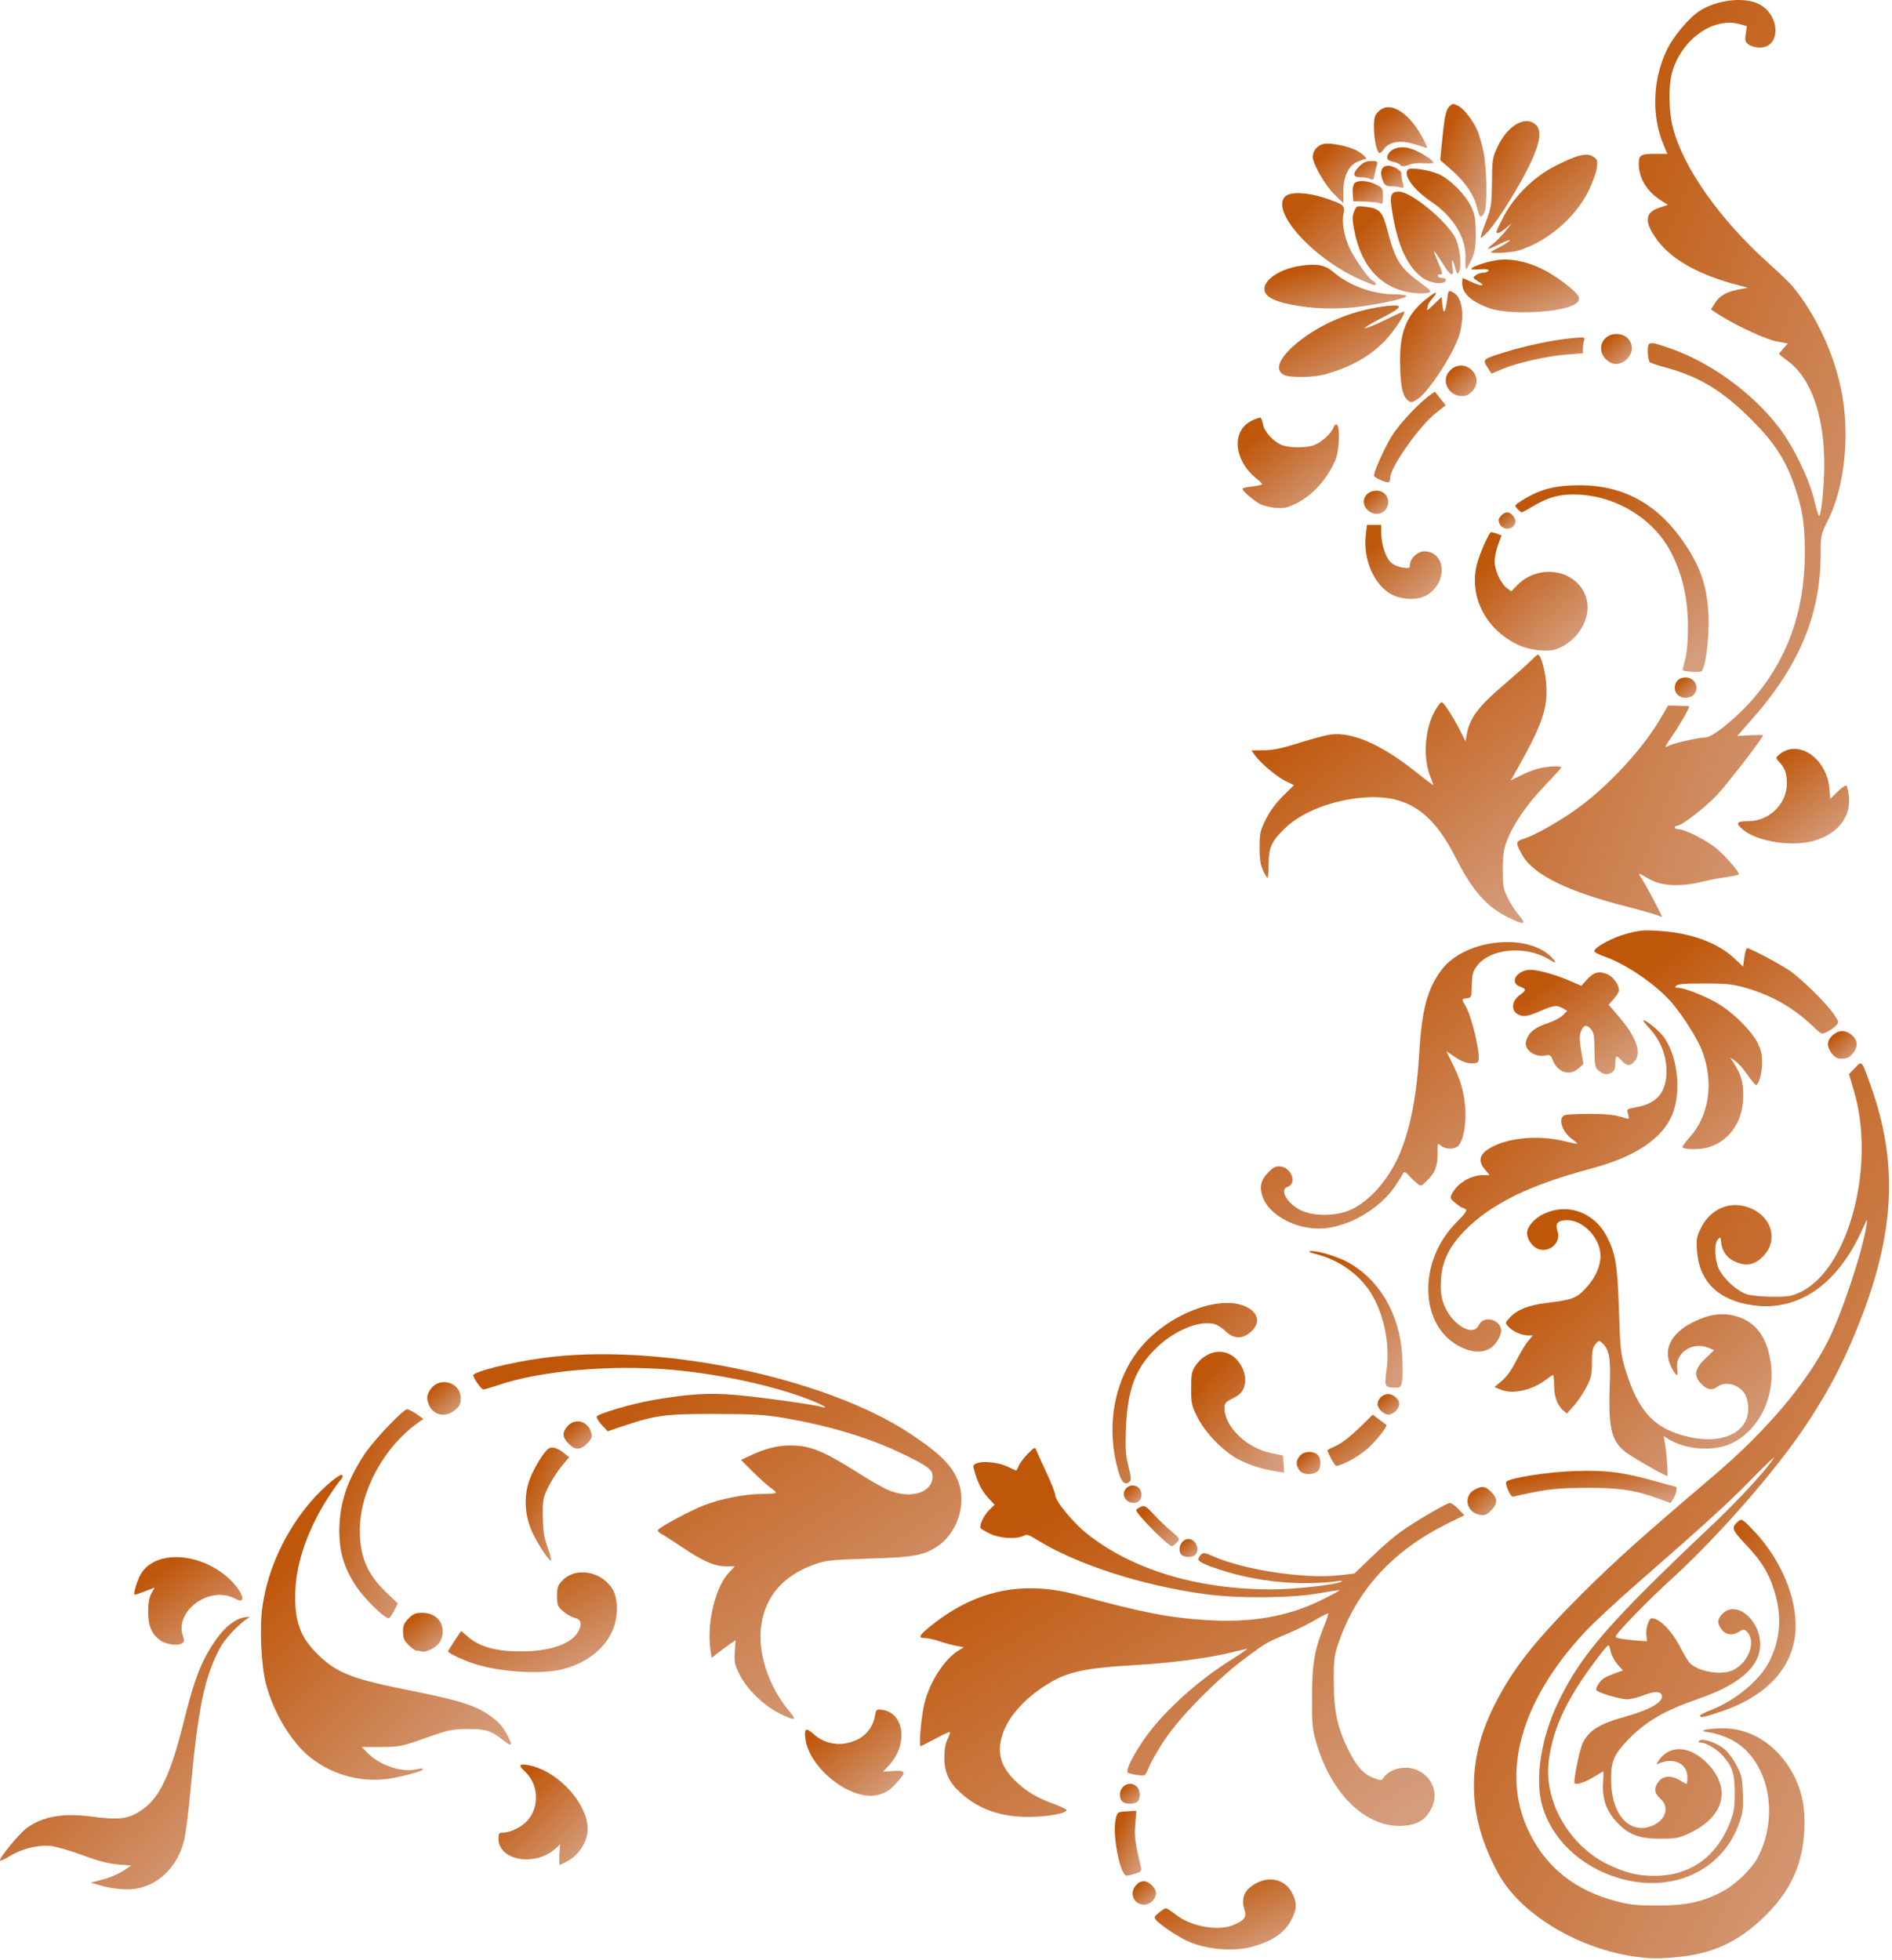 <svg width="251" height="260" viewBox="0 0 251 260" fill="none" xmlns="http://www.w3.org/2000/svg">
<path d="M223.02 259.596C227.202 259.142 230.404 257.66 233.559 254.769C237.645 250.993 239.39 247.098 239.39 241.769C239.39 239.26 238.936 237.372 237.908 235.412C235.829 231.517 232.292 229.247 228.469 229.295C227.585 229.319 226.581 229.39 226.246 229.486C225.744 229.629 225.84 229.701 226.844 229.844C227.489 229.94 228.708 230.322 229.52 230.728C234.443 233.094 236.211 240.478 233.248 246.333C232.436 247.91 230.285 250.013 228.517 250.945C225.888 252.331 223.689 252.809 219.914 252.809C217.165 252.809 216.186 252.714 214.417 252.236C208.945 250.802 205.121 247.767 202.827 243.011C199.076 235.293 201.752 225.686 210.164 216.629C211.311 215.387 214.417 212.495 217.046 210.201C226.127 202.267 229.257 199.447 232.388 196.221C234.132 194.453 235.447 193.186 235.327 193.402C234.682 194.62 230.739 198.922 227.274 202.196C213.294 215.411 209.734 219.521 206.651 225.973C204.5 230.49 203.664 235.675 204.5 239.188C205.695 243.991 209.925 247.958 215.397 249.344C222.279 251.113 228.708 247.934 230.787 241.697C231.241 240.407 231.289 239.762 231.217 237.85C231.121 235.771 231.026 235.388 230.261 234.026C229.759 233.07 229.066 232.234 228.469 231.828C227.393 231.063 225.768 230.609 225.434 230.944C225.267 231.111 225.338 231.183 225.601 231.183C226.318 231.183 227.8 232.067 228.588 232.975C229.831 234.385 230.141 235.341 230.141 237.874C230.141 239.762 230.046 240.407 229.52 241.769C227.728 246.357 224.215 248.866 219.507 248.866C217.237 248.866 215.684 248.484 213.366 247.385C208.132 244.875 204.715 238.853 205.48 233.453C206.053 229.247 207.846 225.423 211.621 220.381C212.482 219.21 213.27 218.278 213.366 218.278C213.461 218.278 213.605 218.661 213.677 219.115C213.772 219.593 214.178 220.333 214.561 220.787L215.302 221.624L214.609 221.863C212.936 222.484 212.577 222.675 212.123 223.32C211.86 223.703 211.693 224.109 211.789 224.252C212.004 224.587 214.919 225.447 215.875 225.447C216.305 225.447 217.213 225.232 217.882 224.969C219.34 224.396 220.224 224.348 220.439 224.85C220.774 225.734 219.053 226.785 215.732 227.717C212.195 228.697 210.833 229.534 209.996 231.206C209.542 232.067 208.682 236.392 208.897 236.607C209.136 236.846 210.45 236.392 211.526 235.699C212.147 235.317 212.673 235.006 212.697 235.006C212.745 235.006 212.721 235.699 212.673 236.535C212.529 238.614 213.103 240.263 214.465 241.721C216.042 243.418 217.5 243.967 220.272 243.943C222.279 243.943 222.71 243.872 224.096 243.227C228.755 241.052 229.735 237.3 226.533 233.978C224.239 231.589 221.491 231.421 220.057 233.572C219.699 234.122 219.699 234.146 220.153 233.931C222.064 233.118 223.857 234.002 223.857 235.747C223.857 236.249 223.809 236.679 223.737 236.679C223.689 236.679 223.283 236.464 222.853 236.201C221.73 235.508 220.654 235.58 220.057 236.344C219.364 237.228 219.436 237.898 220.272 238.638C221.658 239.857 220.846 241.793 218.719 242.39C215.875 243.179 213.724 240.431 213.724 236.081C213.724 233.692 214.107 232.808 215.899 230.896C218.289 228.41 220.726 226.977 225.267 225.399C230.763 223.512 233.463 221.146 233.511 218.207C233.535 214.909 230.333 212.256 228.517 214.096C227.8 214.813 227.776 215.387 228.421 216.223C228.994 216.94 229.926 217.036 230.739 216.462C231.193 216.151 231.36 216.151 231.647 216.39C233.057 217.561 232.101 220.453 229.974 221.552C228.517 222.293 225.529 221.863 224.263 220.716C224 220.501 223.45 219.593 222.996 218.708C221.849 216.414 220.176 214.694 219.125 214.694C218.743 214.694 218.313 216.08 218.408 216.94L218.504 217.752L217.165 217.657C215.086 217.466 214.25 217.322 214.346 217.083C214.537 216.534 218.79 212.161 222.04 209.221C228.11 203.653 235.59 195.074 239.557 189.124C242.879 184.13 244.981 179.972 247.18 174.165C251.41 162.885 251.696 153.948 248.208 144.126C246.941 140.566 247.037 140.685 246.081 141.689L245.292 142.501L245.913 144.604C248.901 154.474 245.316 168.238 238.959 171.369C237.741 171.966 237.334 172.038 235.208 172.038C233.893 172.038 232.34 171.894 231.79 171.727C230.548 171.345 228.779 169.815 228.086 168.453C227.465 167.282 227.369 164.964 227.919 164.415C228.23 164.08 228.278 164.128 228.325 164.749C228.421 165.968 229.066 166.9 230.213 167.402C231.671 168.047 232.794 167.832 233.941 166.637C236.187 164.295 234.777 160.758 231.265 159.994C229.042 159.492 226.82 160.615 225.697 162.837C225.099 164.008 225.028 164.343 225.123 165.825C225.362 169.959 227.919 172.516 232.459 173.161C238.553 174.069 243.787 170.437 247.084 163.076C247.73 161.643 247.753 161.595 247.634 162.479C247.132 165.872 244.408 174.117 242.592 177.749C239.724 183.484 234.3 189.889 227.25 195.863C217.596 204.083 214.322 207.023 209.853 211.468C203.496 217.824 200.677 221.409 198.215 226.308C194.44 233.835 194.655 241.195 198.86 248.723C201.728 253.837 208.969 258.305 216.329 259.5C218.671 259.883 220.105 259.907 223.02 259.596Z" fill="url(#paint0_linear_5_3)"/>
<path d="M165.907 258.329C168.535 257.66 170.232 256.585 171.164 254.984C172.024 253.478 172.096 252.642 171.546 251.399C170.519 249.033 167.747 248.651 165.62 250.586C164.927 251.232 164.736 252.235 165.07 253.287C165.405 254.314 165.166 254.721 163.756 255.342C161.749 256.274 157.997 255.629 155.966 254.004C155.392 253.55 154.795 253.167 154.675 253.167C154.532 253.191 154.125 253.43 153.743 253.765C153.122 254.267 153.074 254.386 153.361 254.721C153.934 255.414 156.539 257.134 157.782 257.636C160.171 258.64 163.517 258.927 165.907 258.329Z" fill="url(#paint1_linear_5_3)"/>
<path d="M152.883 252.211C153.146 251.948 153.361 251.494 153.361 251.184C153.361 250.491 152.429 249.583 151.736 249.583C150.995 249.583 150.254 250.419 150.254 251.208C150.254 252.57 151.903 253.191 152.883 252.211Z" fill="url(#paint2_linear_5_3)"/>
<path d="M18.272 250.538C21.259 249.917 23.577 247.527 24.413 244.206C24.628 243.417 25.011 240.406 25.273 237.515C26.277 226.618 27.114 222.579 29.145 218.708C29.79 217.465 31.558 215.577 32.801 214.741C33.231 214.478 33.183 214.454 32.443 214.574C31.224 214.765 29.91 215.792 28.739 217.417C26.731 220.261 25.799 222.627 24.222 229.031C22.597 235.46 21.116 238.566 18.893 240.072C17.053 241.362 15.882 241.505 11.915 240.98C8.331 240.526 5.654 241.004 3.575 242.509C2.571 243.226 -0.224 246.619 0.015 246.858C0.062 246.93 0.636 246.643 1.281 246.261C2.906 245.257 5.152 244.708 6.825 244.923C7.566 245.018 9.43 245.568 10.983 246.141C12.967 246.882 14.329 247.241 15.619 247.36L17.412 247.504L16.288 248.244C15.667 248.651 14.448 249.152 13.588 249.368L12.011 249.774L13.277 250.132C14.926 250.634 17.029 250.801 18.272 250.538Z" fill="url(#paint3_linear_5_3)"/>
<path d="M150.684 248.555C151.33 248.364 151.473 248.197 151.377 247.814C150.565 244.373 150.469 243.608 150.613 241.983L150.756 240.239L149.513 240.311C148.295 240.382 148.247 240.406 148.032 241.219C147.506 243.226 148.582 248.89 149.49 248.842C149.705 248.818 150.254 248.698 150.684 248.555Z" fill="url(#paint4_linear_5_3)"/>
<path d="M75.098 247.026C77.058 246.022 78.205 243.919 77.918 242.007C77.392 238.542 73.569 234.767 70.008 234.169C68.837 233.978 68.742 234.193 69.626 235.029C71.442 236.678 71.609 239.594 70.032 241.482C69.291 242.342 67.786 243.107 66.782 243.13C66.209 243.13 66.137 243.226 66.137 243.943C66.137 246.882 71.084 247.695 73.736 245.209L74.31 244.684L74.214 246.07C74.19 246.811 74.19 247.432 74.262 247.432C74.334 247.408 74.692 247.241 75.098 247.026Z" fill="url(#paint5_linear_5_3)"/>
<path d="M186.864 242.151C188.346 241.912 189.278 241.219 189.923 239.88C191.476 236.702 188.179 233.452 184.809 234.862C184.379 235.053 183.829 235.436 183.638 235.722C183.256 236.272 183.256 236.272 182.18 235.866C180.866 235.364 179.91 234.289 178.811 232.018C177.425 229.198 176.947 227.024 176.947 223.176C176.923 220.142 176.995 219.664 177.592 217.919C179.958 211.013 184.713 205.803 191.859 202.219L194.272 201.024L193.484 200.212C193.053 199.758 192.552 199.399 192.36 199.399C191.93 199.399 187.916 201.741 185.861 203.199C185 203.796 183.256 205.302 181.989 206.544L179.671 208.767L177.568 209.006C173.004 209.484 165.022 208.289 160.936 206.473C159.598 205.875 159.478 205.899 159 206.735C158.809 207.094 159.598 207.524 161.725 208.217C166.695 209.866 172.478 210.439 177.497 209.77C178.166 209.699 178.237 209.723 177.831 209.89C176.923 210.296 171.522 210.87 168.703 210.87C158.857 210.87 150.23 208.265 144.208 203.485C142.344 202.004 139.979 199.112 139.979 198.324C139.979 198.061 139.453 196.723 138.808 195.337C138.162 193.951 137.565 192.612 137.469 192.373C137.35 191.967 137.23 191.991 136.394 192.827C135.892 193.329 135.343 194.046 135.175 194.405C135.032 194.787 134.865 195.098 134.793 195.098C134.745 195.098 134.291 194.883 133.765 194.62C132.618 194.046 130.515 193.783 129.655 194.118C129.034 194.357 129.034 194.357 129.344 195.408C129.798 196.938 130.372 197.965 131.208 198.849L131.949 199.638L131.184 200.379C130.515 201.048 129.894 202.386 130.085 202.745C130.109 202.816 130.659 203.151 131.304 203.462C132.547 204.107 134.888 204.25 135.797 203.748C136.203 203.533 136.513 203.629 137.469 204.226C142.727 207.524 151.425 210.344 159.861 211.491C164.162 212.088 171.26 212.041 174.868 211.395C176.373 211.132 177.64 210.941 177.688 210.989C177.736 211.037 176.66 211.61 175.298 212.279C170.901 214.478 165.883 215.338 159.932 214.932C154.914 214.597 151.592 213.952 142.894 211.586C135.534 209.603 129.153 211.013 123.179 215.96C121.889 217.035 121.793 217.322 122.725 217.322C123.107 217.322 123.992 217.513 124.708 217.776C125.425 218.015 126.429 218.278 126.931 218.373L127.863 218.54L127.17 218.971C125.306 220.118 123.394 223.033 122.653 225.925C122.247 227.454 121.865 231.66 122.128 231.66C122.199 231.66 123.083 231.206 124.087 230.68C125.091 230.13 125.951 229.748 126.023 229.796C126.071 229.868 125.927 230.274 125.712 230.728C125.425 231.277 125.282 232.09 125.282 233.213C125.282 235.149 125.903 236.487 127.504 237.921C129.894 240.072 132.881 241.099 136.633 241.051C139.094 241.027 141.58 240.549 141.484 240.143C141.46 240.024 140.815 239.713 140.05 239.426C137.756 238.59 136.37 237.825 135.032 236.583C132.833 234.599 132.212 232.735 132.929 230.322C133.598 227.98 135.749 225.471 138.736 223.583C141.484 221.814 143.754 221.312 150.613 220.906C155.296 220.643 160.554 219.95 163.445 219.21C164.449 218.971 165.357 218.756 165.453 218.756C165.548 218.756 164.688 219.353 163.541 220.07C158.57 223.176 153.934 227.478 151.473 231.206C150.087 233.309 149.346 234.886 149.633 235.173C149.848 235.388 151.64 235.651 151.855 235.507C151.975 235.436 152.262 234.886 152.5 234.289C152.739 233.691 153.624 232.138 154.508 230.823C156.491 227.812 161.486 222.746 165.19 219.998C168.105 217.847 167.962 217.943 170.829 216.724C171.976 216.246 173.625 215.434 174.51 214.908C175.394 214.382 176.182 214 176.206 214.048C176.254 214.096 176.039 214.789 175.728 215.553C174.39 218.827 174.055 220.739 174.055 225.088C174.032 228.625 174.103 229.39 174.581 231.062C176.708 238.447 181.726 242.987 186.864 242.151Z" fill="url(#paint6_linear_5_3)"/>
<path d="M150.923 239.021C151.33 238.615 151.282 237.491 150.828 237.061C149.991 236.201 148.581 236.846 148.581 238.089C148.581 238.925 148.988 239.308 149.896 239.308C150.302 239.308 150.756 239.188 150.923 239.021Z" fill="url(#paint7_linear_5_3)"/>
<path d="M116.44 238.136C117.539 237.873 118.065 237.515 119.021 236.439C120.264 235.077 120.192 234.862 118.543 234.958L117.157 235.053L117.898 234.241C120.551 231.445 119.977 227.143 116.918 226.833C116.273 226.761 116.201 226.833 116.082 227.621C115.867 228.912 115.102 230.035 114.003 230.656C111.972 231.779 109.606 231.564 107.957 230.083C106.905 229.127 106.643 229.294 106.858 230.776C107.455 234.743 112.999 238.996 116.44 238.136Z" fill="url(#paint8_linear_5_3)"/>
<path d="M52.396 235.842C54.595 235.388 56.1 234.934 56.1 234.719C56.1 234.599 55.814 234.599 55.431 234.695C53.448 235.244 50.413 234.265 48.764 232.568L47.999 231.779H50.556C52.994 231.756 53.281 231.708 56.459 230.585C59.541 229.485 59.972 229.414 62.075 229.39C64.512 229.39 65.109 229.581 66.902 230.991C67.882 231.756 68.025 231.588 67.404 230.393C66.711 229.031 66.065 228.314 64.751 227.454C62.911 226.211 60.784 225.566 54.714 224.347C46.781 222.77 44.821 222.029 42.312 219.64C39.827 217.298 39.014 215.052 39.181 210.989C39.373 207.07 40.854 202.864 43.602 198.563C44.2 197.655 44.893 196.651 45.156 196.388C45.466 196.03 45.538 195.815 45.371 195.695C45.036 195.504 42.838 197.368 41.308 199.136C37.867 203.127 35.549 208.098 34.832 213.044C34.402 215.888 34.641 220.93 35.286 223.416C36.29 227.239 38.632 231.11 41.117 233.118C44.271 235.651 48.477 236.678 52.396 235.842Z" fill="url(#paint9_linear_5_3)"/>
<path d="M104.802 227.143C101.935 223.774 100.429 219.162 101.003 215.529C101.6 211.634 104.014 208.958 108.196 207.5C109.558 207.022 110.418 206.927 115.245 206.783C121.1 206.616 122.414 206.377 124.207 205.254C126.907 203.557 128.221 199.781 127.194 196.747C126.453 194.572 124.78 192.875 120.741 190.199C109.295 182.647 86.999 178.059 71.872 180.186C67.666 180.76 62.791 182.002 62.791 182.456C62.791 182.839 63.843 184.344 64.13 184.344C64.273 184.344 65.157 184.081 66.089 183.771C71.657 181.859 80.905 181.046 88.959 181.715C95.148 182.241 102.341 183.771 107.025 185.563C108.889 186.256 110.203 186.973 109.032 186.662C107.909 186.327 100.405 185.3 97.49 185.061C94.001 184.75 91.085 184.965 86.449 185.778C83.677 186.28 79.4 187.546 79.161 187.929C79.089 188.048 79.376 188.55 79.806 189.028L80.618 189.888L82.745 189.171C87.023 187.737 88.385 187.57 94.933 187.594C99.975 187.594 101.385 187.69 104.014 188.12C109.916 189.147 115.078 190.677 119.308 192.684C123.036 194.452 123.729 194.954 123.729 195.886C123.705 197.989 120.98 198.897 118.041 197.774C117.348 197.511 115.484 196.46 113.883 195.432C109.653 192.756 107.813 191.943 105.71 191.8C103.631 191.68 102.03 191.991 99.903 192.947L98.302 193.688L99.856 195.241C100.692 196.077 101.743 197.033 102.15 197.32C102.58 197.607 102.938 197.917 102.938 198.037C102.938 198.133 102.102 198.204 101.074 198.204C98.828 198.204 95.506 198.873 93.26 199.758C91.516 200.451 87.525 202.601 87.286 202.984C87.214 203.103 87.405 203.318 87.692 203.485C88.003 203.629 89.198 204.417 90.368 205.182C93.212 207.118 94.742 207.787 96.271 207.811H97.49L96.773 208.552C94.909 210.487 93.762 215.219 94.24 218.827L94.407 219.95L95.267 219.281C95.745 218.899 96.462 218.373 96.844 218.11L97.585 217.609L97.49 219.138C97.394 220.5 97.466 220.858 98.135 222.197C99.067 224.085 101.313 226.283 103.44 227.335C105.447 228.338 105.782 228.29 104.802 227.143Z" fill="url(#paint10_linear_5_3)"/>
<path d="M228.278 227.096C233.631 225.303 237 222.173 237.956 218.063C239.007 213.594 236.833 207.476 232.675 203.103C231.265 201.622 231.05 201.478 230.691 201.765C229.616 202.649 229.711 202.912 231.671 204.991C233.798 207.213 234.825 209.006 235.542 211.587C236.403 214.693 236.14 217.656 234.706 220.452C233.463 222.938 230.166 225.662 226.892 226.904C226.151 227.191 225.53 227.526 225.53 227.621C225.53 227.956 225.96 227.86 228.278 227.096Z" fill="url(#paint11_linear_5_3)"/>
<path d="M74.549 221.48C77.536 220.763 79.974 218.971 81.121 216.629C82.029 214.813 82.077 212.16 81.24 210.798C79.759 208.432 76.365 207.859 74.621 209.675C73.999 210.32 73.904 210.607 73.904 211.73C73.904 212.925 73.975 213.14 74.692 213.761C75.123 214.144 75.792 214.526 76.174 214.621C77.058 214.789 77.273 215.41 76.772 216.366C75.887 218.087 73.067 219.09 69.124 219.09C65.898 219.114 63.652 218.493 62.17 217.226L61.167 216.39L60.306 217.68C59.829 218.397 59.446 219.042 59.446 219.114C59.446 219.305 61.621 220.333 62.911 220.739C66.329 221.838 71.729 222.173 74.549 221.48Z" fill="url(#paint12_linear_5_3)"/>
<path d="M56.579 219.066C57.989 218.612 58.729 217.704 58.729 216.485C58.729 214.98 57.654 214 56.053 213.976C55.121 213.976 54.81 214.096 54.213 214.717C53.615 215.314 53.472 215.649 53.472 216.485C53.472 217.322 53.615 217.656 54.213 218.254C54.619 218.66 55.097 218.995 55.264 218.995C55.431 218.995 55.718 219.042 55.91 219.09C56.077 219.162 56.387 219.138 56.579 219.066Z" fill="url(#paint13_linear_5_3)"/>
<path d="M24.127 218.039C24.461 217.824 24.485 217.68 24.27 217.059C23.123 213.761 27.759 210.344 31.081 212.041C31.845 212.423 32.012 212.447 32.132 212.16C32.275 211.754 31.511 210.487 30.483 209.531C26.66 205.923 20.614 205.565 18.678 208.838C18.152 209.747 17.627 211.587 17.889 211.587C17.937 211.587 18.558 211.372 19.252 211.109L20.518 210.631L20.088 211.395C19.801 211.921 19.658 212.734 19.658 213.857C19.658 215.697 20.112 216.772 21.235 217.609C21.952 218.158 23.553 218.397 24.127 218.039Z" fill="url(#paint14_linear_5_3)"/>
<path d="M52.277 213.713L52.779 212.734L51.249 211.276C48.716 208.862 47.737 206.52 47.737 202.984C47.761 197.822 50.915 191.991 55.479 188.741L56.172 188.239L55.24 187.594C54.738 187.26 54.189 186.973 53.998 186.973C53.496 186.973 49.601 191.059 48.382 192.899C46.064 196.388 45.06 199.399 45.012 202.984C45.012 205.947 45.634 208.026 47.283 210.511C48.382 212.136 50.987 214.693 51.56 214.693C51.68 214.693 52.014 214.263 52.277 213.713Z" fill="url(#paint15_linear_5_3)"/>
<path d="M72.661 205.325C72.159 203.916 72.04 203.127 72.016 201.191C71.992 198.945 72.04 198.682 72.757 197.248C73.187 196.388 73.975 195.169 74.525 194.5L75.505 193.329L74.812 192.78C73.951 192.063 73.163 191.872 72.709 192.23C71.992 192.827 70.582 195.217 70.152 196.627C69.459 198.778 69.65 201.191 70.63 203.318C71.418 204.967 72.781 207.046 73.091 207.046C73.187 207.046 72.996 206.257 72.661 205.325Z" fill="url(#paint16_linear_5_3)"/>
<path d="M158.57 206.281C159.239 205.612 158.618 204.179 157.662 204.179C156.706 204.179 156.085 205.612 156.754 206.281C156.921 206.449 157.328 206.568 157.662 206.568C157.997 206.568 158.403 206.449 158.57 206.281Z" fill="url(#paint17_linear_5_3)"/>
<path d="M156.133 204.633C156.563 204.155 156.539 204.131 155.392 203.151C154.723 202.601 153.671 201.598 153.05 200.905C151.999 199.782 151.831 199.686 151.306 199.925C150.995 200.068 150.732 200.259 150.732 200.355C150.732 200.857 154.962 205.134 155.488 205.134C155.583 205.134 155.87 204.919 156.133 204.633Z" fill="url(#paint18_linear_5_3)"/>
<path d="M197.809 200.403C198.717 199.495 198.717 198.826 197.833 197.941C197.044 197.153 196.638 197.105 195.682 197.607C194.081 198.419 194.487 200.642 196.303 200.976C196.948 201.096 197.187 201 197.809 200.403Z" fill="url(#paint19_linear_5_3)"/>
<path d="M222.064 198.683C222.423 198.014 222.542 197.249 222.303 197.249C222.255 197.249 221.085 196.938 219.746 196.556C215.445 195.337 213.055 195.026 208.969 195.17C205.48 195.265 200.414 196.054 199.864 196.556C199.721 196.675 199.816 197.153 200.079 197.727C200.39 198.444 200.629 198.659 200.892 198.539C201.107 198.468 202.397 198.181 203.783 197.918C205.647 197.559 207.32 197.416 210.355 197.392C214.752 197.368 217.046 197.727 220.009 198.826C220.846 199.137 221.562 199.4 221.61 199.4C221.658 199.4 221.849 199.089 222.064 198.683Z" fill="url(#paint20_linear_5_3)"/>
<path d="M151.186 199.065C151.688 198.467 151.401 197.416 150.684 197.153C149.49 196.747 148.558 198.156 149.442 199.017C149.896 199.495 150.828 199.519 151.186 199.065Z" fill="url(#paint21_linear_5_3)"/>
<path d="M149.92 196.531C150.087 196.364 150.015 195.719 149.705 194.548C149.346 193.138 149.274 192.254 149.37 189.601C149.561 184.44 150.589 181.62 153.265 178.967C155.583 176.649 158.857 175.215 160.912 175.622C161.39 175.693 162.083 176.124 162.561 176.578C163.493 177.533 164.568 177.677 165.548 177.008C167.293 175.813 167.149 174.212 165.238 173.328C161.653 171.727 154.795 174.451 151.186 178.943C147.673 183.293 146.622 189.745 148.51 195.647C148.868 196.77 149.37 197.081 149.92 196.531Z" fill="url(#paint22_linear_5_3)"/>
<path d="M221.156 193.975C221.084 192.947 220.941 191.752 220.846 191.322L220.702 190.533L221.491 191.011C223.833 192.373 227.417 192.589 229.711 191.489C233.415 189.745 235.59 185.181 234.897 180.64C234.371 177.342 232.913 175.383 230.38 174.642C228.493 174.092 226.796 174.331 224.573 175.431C221.634 176.912 220.583 179.063 221.706 181.333C222.303 182.576 222.709 182.767 222.518 181.715C222.088 179.565 224.478 177.916 226.676 178.824L227.393 179.135L226.222 180.258C224.789 181.644 224.645 182.552 225.744 183.651C226.533 184.416 227.107 184.511 227.823 183.986C229.066 183.03 231.312 183.914 231.743 185.563C232.77 189.386 229.425 191.728 224.334 190.701C219.579 189.721 217.333 187.379 215.588 181.548C215.015 179.66 214.943 178.896 214.776 173.83C214.585 167.975 214.346 166.493 213.294 164.295C211.645 160.901 208.061 159.515 204.811 161.045C203.568 161.618 202.588 162.741 202.588 163.602C202.588 164.342 203.162 165.251 203.855 165.609C205.384 166.398 207.177 164.916 206.627 163.339C206.268 162.311 206.651 161.881 207.941 161.881C209.829 161.881 211.908 163.841 212.267 165.967C212.529 167.473 211.86 169.289 210.474 170.795C209.16 172.252 208.634 172.443 205.121 172.874C202.756 173.16 201.322 173.734 200.318 174.785C199.649 175.478 199.649 175.502 200.103 176.004C200.653 176.625 201.871 177.175 202.732 177.175H203.353L202.708 177.94C202.373 178.346 201.656 179.517 201.155 180.521C200.581 181.668 199.864 182.695 199.243 183.197L198.263 184.033L199.028 184.344C200.653 185.037 203.234 184.464 205.121 183.03C205.552 182.695 205.958 182.432 206.029 182.432C206.101 182.432 206.173 183.03 206.173 183.747C206.173 185.252 206.579 186.399 207.344 187.092L207.87 187.546L208.802 186.495C209.327 185.897 210.068 184.774 210.474 184.01C211.096 182.791 211.191 182.337 211.191 180.76C211.191 179.278 211.287 178.776 211.645 178.346C212.099 177.796 212.123 177.796 212.601 178.227C213.437 178.991 213.676 180.186 213.581 183.03C213.318 189.339 213.7 191.107 215.636 192.636C216.449 193.282 220.869 195.815 221.18 195.815C221.228 195.815 221.228 194.978 221.156 193.975Z" fill="url(#paint23_linear_5_3)"/>
<path d="M174.749 195.241C175.298 194.835 175.322 193.544 174.796 193.019C174.223 192.445 172.98 192.517 172.431 193.162C171.905 193.831 171.881 194.357 172.383 195.05C172.813 195.671 174.032 195.767 174.749 195.241Z" fill="url(#paint24_linear_5_3)"/>
<path d="M170.28 194.238L170.208 193.114L168.703 192.804C165.405 192.135 162.466 189.315 162.442 186.829C162.442 186.16 162.585 185.993 163.565 185.515C164.425 185.085 164.784 184.727 165.023 184.081C165.453 182.934 165.07 181.477 164.043 180.353C162.537 178.728 160.028 179.111 158.618 181.166C158.092 181.931 158.021 182.289 158.021 184.201C158.021 186.208 158.092 186.495 158.857 188.024C159.885 190.103 162.274 192.541 164.234 193.592C165.716 194.357 167.532 194.954 169.324 195.217L170.352 195.385L170.28 194.238Z" fill="url(#paint25_linear_5_3)"/>
<path d="M178.883 193.879C179.695 193.497 180.866 192.684 181.511 192.111C182.611 191.131 184.116 189.195 183.925 189.052C183.877 189.004 183.447 188.669 182.969 188.335L182.109 187.69L180.341 189.434C179.313 190.438 178.07 191.418 177.377 191.752C176.708 192.063 176.159 192.326 176.111 192.373C175.991 192.445 176.971 194.333 177.234 194.476C177.353 194.548 178.094 194.285 178.883 193.879Z" fill="url(#paint26_linear_5_3)"/>
<path d="M77.894 191.513C78.468 190.916 78.587 190.653 78.444 190.127C78.062 188.55 76.317 188.048 75.29 189.219C74.549 190.079 74.597 190.677 75.433 191.537C76.317 192.421 76.986 192.421 77.894 191.513Z" fill="url(#paint27_linear_5_3)"/>
<path d="M185.144 187.212C185.908 186.447 185.741 185.635 184.714 185.085C183.877 184.655 182.778 185.348 182.754 186.328C182.754 186.877 183.59 187.69 184.188 187.69C184.451 187.69 184.881 187.475 185.144 187.212Z" fill="url(#paint28_linear_5_3)"/>
<path d="M60.378 187.068C60.975 186.59 61.119 186.256 61.119 185.539C61.119 183.221 58.012 182.528 56.937 184.607C56.626 185.204 56.602 185.491 56.817 186.16C57.343 187.761 59.04 188.192 60.378 187.068Z" fill="url(#paint29_linear_5_3)"/>
<path d="M186.004 183.245C186.1 182.767 186.1 181.285 186.028 179.947C185.741 174.403 182.993 169.695 178.692 167.401C177.234 166.636 174.629 165.872 173.817 165.991C173.506 166.039 173.817 166.206 174.629 166.398C177.545 167.114 180.221 169.002 181.774 171.392C183.567 174.212 184.427 178.226 183.949 181.715C183.638 183.938 183.71 184.105 185.072 184.105C185.765 184.105 185.861 184.033 186.004 183.245Z" fill="url(#paint30_linear_5_3)"/>
<path d="M197.713 178.872C198.55 178.37 199.338 176.888 199.123 176.243C198.693 174.881 196.758 174.594 196.184 175.813C195.372 177.51 192.384 175.598 191.452 172.802C191.166 171.966 191.094 171.081 191.166 169.743C191.309 167.306 192.289 165.322 194.368 163.219C197.833 159.707 202.971 157.197 210.976 155.071C216.473 153.613 219.961 151.462 221.539 148.547C223.092 145.679 222.781 140.661 220.846 137.745C220.272 136.885 218.456 135.356 218.002 135.356C217.906 135.356 218.336 135.905 218.934 136.55C220.296 138.104 221.061 139.992 221.085 142.047C221.108 144.819 219.866 146.372 217.213 146.874C215.779 147.137 215.779 147.137 215.995 147.83C216.162 148.475 216.138 148.499 215.66 148.355C214.274 147.901 213.27 147.782 210.833 147.782C209.375 147.782 207.965 147.854 207.655 147.925C206.627 148.212 207.177 150.148 208.563 151.128C208.969 151.414 209.28 151.701 209.232 151.725C209.184 151.773 208.587 151.653 207.894 151.486C204.739 150.65 201.059 150.817 198.574 151.868C196.351 152.824 195.873 153.828 196.997 155.166L197.618 155.907H196.758C195.133 155.907 193.388 156.934 192.647 158.344C192.337 158.942 192.361 159.013 193.054 159.587C193.46 159.922 193.866 160.208 193.938 160.208C194.033 160.208 194.248 160.304 194.44 160.423C194.679 160.567 194.392 160.997 193.245 162.144C187.964 167.425 188.298 176.124 193.866 178.752C195.3 179.445 196.71 179.493 197.713 178.872Z" fill="url(#paint31_linear_5_3)"/>
<path d="M176.182 162.909C179.575 162.407 183.232 160.137 185.096 157.341C185.621 156.552 186.099 155.787 186.171 155.62C186.267 155.405 186.458 155.501 186.864 155.907C187.151 156.265 187.653 156.719 187.963 156.982C188.489 157.412 188.513 157.412 189.23 156.719C190.377 155.644 190.711 154.76 190.711 153.087C190.711 151.629 190.711 151.605 191.142 151.988C191.691 152.466 192.862 152.537 193.388 152.083C194.081 151.51 194.535 149.287 194.392 147.089C194.248 144.914 193.746 143.17 192.575 140.876L191.882 139.466L193.077 140.278C194.224 141.067 195.419 141.306 196.064 140.9C196.566 140.589 195.371 135.093 194.439 133.492C193.866 132.512 193.866 132.536 194.607 132.44C195.204 132.368 195.228 132.297 195.252 130.672C195.3 129.214 195.395 128.856 195.993 128.091C197.713 125.845 202.325 125.414 205.408 127.231C206.483 127.876 206.603 127.828 205.91 127.087C202.684 123.622 194.153 124.602 191.142 128.808C189.301 131.341 188.608 134.041 188.25 140.135C187.892 146.061 186.864 150.817 185.215 154.091C183.518 157.46 180.866 160.065 178.381 160.806C176.421 161.379 174.007 161.284 172.526 160.543C170.734 159.659 169.706 157.819 170.805 157.46C172.096 157.054 171.355 154.903 169.873 154.76C169.276 154.688 168.941 154.855 168.296 155.501C167.316 156.48 167.077 157.341 167.436 158.583C168.272 161.379 172.478 163.458 176.182 162.909Z" fill="url(#paint32_linear_5_3)"/>
<path d="M226.533 152.251C229.425 151.438 231.265 148.786 231.265 145.392C231.265 143.624 231.002 142.62 230.118 141.234L229.544 140.302L230.261 140.804C230.643 141.091 231.36 141.903 231.862 142.644C232.364 143.361 232.866 143.958 232.938 143.958C233.32 143.958 233.774 142.333 233.774 140.971C233.774 139.92 233.607 139.227 233.177 138.366C232.436 136.909 230.381 134.782 228.397 133.444C226.916 132.44 223.57 131.054 222.614 131.054C222.184 131.054 222.16 130.982 222.375 130.767C222.59 130.552 223.689 130.457 226.199 130.481C229.305 130.481 229.95 130.576 231.814 131.126C235.351 132.201 238.028 133.778 240.704 136.335C241.66 137.243 241.66 137.243 242.425 136.885C242.831 136.67 243.357 136.311 243.596 136.048C243.978 135.618 243.954 135.547 243.309 134.591C242.281 133.085 239.007 129.859 237.358 128.736C235.925 127.78 232.173 125.797 231.791 125.797C231.671 125.797 231.504 126.346 231.408 127.015L231.241 128.234L230.094 127.159C227.848 125.056 224.335 123.765 220.057 123.503C218.122 123.359 217.452 123.431 215.78 123.885C213.916 124.387 211.693 125.582 211.502 126.155C211.454 126.299 212.028 126.609 212.769 126.872C215.708 127.876 219.818 130.696 221.873 133.133C223.355 134.901 225.195 137.841 225.792 139.37C227.417 143.624 226.748 148.093 224.072 150.984C223.522 151.605 223.14 152.155 223.212 152.227C223.522 152.537 225.458 152.537 226.533 152.251Z" fill="url(#paint33_linear_5_3)"/>
<path d="M213.868 142.262C214.154 142.094 214.298 141.736 214.298 141.091C214.298 139.968 214.417 139.92 215.158 140.732C215.827 141.449 216.233 141.473 216.807 140.852C217.835 139.729 217.118 137.626 214.8 134.925L213.414 133.3L214.083 132.536C214.465 132.106 214.776 131.604 214.776 131.389C214.776 130.624 214.011 129.573 213.199 129.238C212.123 128.784 211.359 128.999 210.498 130.003L209.781 130.791L208.515 130.242C206.603 129.381 204.094 128.664 203.066 128.664C201.274 128.664 200.175 130.337 201.632 130.887C202.517 131.221 202.517 131.365 201.632 132.01C200.342 132.918 200.462 134.447 201.848 134.758C202.373 134.878 203.019 134.71 204.237 134.185C206.077 133.372 206.507 133.3 207.344 133.778L207.917 134.113L207.344 134.686C207.009 135.021 206.149 135.475 205.432 135.714C203.759 136.264 202.971 136.837 202.588 137.745C202.349 138.343 202.349 138.606 202.588 139.06C202.971 139.776 204.07 140.231 204.978 140.039C205.623 139.92 205.743 139.992 205.958 140.565C206.603 142.286 208.18 142.811 209.423 141.736L210.068 141.162L209.757 139.346C209.518 137.865 209.518 137.387 209.757 136.789C210.116 135.953 210.474 135.881 211.072 136.55C211.43 136.957 211.526 137.458 211.526 139.322C211.55 141.425 211.597 141.64 212.123 142.071C212.745 142.572 213.246 142.644 213.868 142.262Z" fill="url(#paint34_linear_5_3)"/>
<path d="M244.814 140.422C245.507 140.326 246.32 139.298 246.32 138.534C246.32 137.721 245.316 136.789 244.408 136.789C243.5 136.789 242.496 137.721 242.496 138.534C242.496 139.227 243.261 140.278 243.858 140.422C244.097 140.469 244.527 140.469 244.814 140.422Z" fill="url(#paint35_linear_5_3)"/>
<path d="M201.513 121.447C201.059 120.898 200.366 119.846 200.008 119.106C199.434 117.935 199.362 117.528 199.362 115.402C199.362 113.538 199.482 112.701 199.888 111.602C200.748 109.356 202.541 106.727 204.906 104.266C206.125 102.999 207.129 101.9 207.129 101.828C207.129 101.589 205.48 101.637 204.261 101.924C203.664 102.043 202.565 102.473 201.8 102.856L200.414 103.549L201.059 102.426C204.548 96.26 205.337 94.038 205.145 90.931C205.026 89.067 204.428 86.845 204.022 86.845C203.951 86.845 203.568 87.179 203.162 87.586C202.78 87.992 201.226 89.378 199.721 90.668C196.184 93.655 194.989 95.209 194.583 97.431L194.416 98.339L193.651 96.834C193.245 95.997 192.528 94.802 192.098 94.157C191.333 93.034 191.261 93.01 190.927 93.44C189.087 95.83 188.585 100.251 189.804 103.166C189.995 103.644 190.162 104.098 190.162 104.146C190.162 104.218 189.23 103.525 188.059 102.593C183.328 98.793 179.456 97.073 176.469 97.455C175.824 97.551 173.96 98.052 172.311 98.578C170.065 99.271 168.894 99.534 167.675 99.534L166.026 99.558L166.504 100.227C167.269 101.279 169.372 103.047 170.567 103.644L171.666 104.17L170.184 105.628C169.252 106.56 168.44 107.659 167.914 108.734C167.173 110.216 167.102 110.574 167.102 112.414C167.102 113.92 167.221 114.732 167.556 115.473C167.795 116.023 168.081 116.477 168.153 116.477C168.225 116.477 168.296 115.641 168.296 114.613C168.32 112.414 168.679 111.626 170.447 109.905C172.717 107.683 176.947 106.058 181.201 105.795C186.697 105.46 190.066 107.731 193.149 113.848C195.324 118.15 197.212 120.3 200.079 121.71C202.206 122.762 202.588 122.69 201.513 121.447Z" fill="url(#paint36_linear_5_3)"/>
<path d="M220.463 121.567C220.057 120.635 218.217 117.17 217.859 116.668C217.189 115.736 217.285 115.712 218.623 116.525C220.248 117.552 222.781 117.72 225.84 116.979C227.011 116.692 228.54 116.405 229.257 116.334C229.974 116.238 230.596 116.095 230.667 115.999C230.811 115.76 228.923 113.562 227.68 112.534C226.438 111.506 223.522 110.025 222.733 110.025C222.423 110.025 222.184 109.929 222.184 109.786C222.184 109.666 222.327 109.547 222.495 109.547C223.116 109.547 226.127 107.205 227.8 105.461C229.162 104.003 233.893 97.885 233.893 97.551C233.893 97.503 233.129 97.503 232.173 97.551L230.452 97.646L231.982 95.926C238.601 88.589 241.54 81.659 241.54 73.463C241.54 71.001 241.564 70.906 242.496 69.042C244.743 64.573 245.459 57.595 244.265 51.716C243.285 46.842 240.847 41.68 237.86 38.047C237.454 37.546 235.972 36.136 234.586 34.893C228.182 29.158 223.283 22.204 221.945 16.97C221.371 14.724 221.324 11.546 221.802 9.706C222.972 5.333 227.202 2.25 230.715 3.182L231.743 3.469L231.599 4.496C231.456 5.404 231.528 5.572 232.005 5.93C232.316 6.145 232.961 6.312 233.463 6.312C236.283 6.312 236.211 2.011 233.368 0.553C231.456 -0.45 227.847 -0.044 225.529 1.414C224.096 2.322 222.017 4.783 221.132 6.623C219.221 10.566 219.077 15.465 220.726 19.288L221.204 20.412H219.842C217.62 20.412 217.404 20.531 217.404 21.75C217.404 23.662 218.528 25.478 220.463 26.672L221.276 27.174L220.129 27.557C218.265 28.178 218.121 29.349 219.627 31.547C221.563 34.367 225.314 36.494 230.787 37.88L231.862 38.167L230.524 38.43C228.923 38.764 228.062 39.29 227.441 40.318L226.987 41.058L228.23 41.871C230.524 43.305 234.276 45.025 235.733 45.312L237.191 45.575L236.618 46.196C236.307 46.531 236.044 46.865 236.044 46.937C236.044 47.033 236.522 47.415 237.096 47.845C240.202 50.02 242.018 55.086 242.018 61.61C242.018 64.43 241.612 68.444 241.325 68.444C241.254 68.444 240.943 67.465 240.656 66.27C239.987 63.474 237.956 59.292 236.068 56.806C232.603 52.218 226.987 48.108 221.634 46.244C218.695 45.217 218.599 45.24 218.599 46.674C218.599 47.319 218.743 47.941 218.886 48.06C219.053 48.18 219.89 48.467 220.774 48.705C225.338 49.9 228.493 51.812 232.34 55.659C235.423 58.742 236.904 61.036 238.099 64.549C239.151 67.632 239.437 69.591 239.437 73.343C239.437 81.444 236.857 88.231 231.719 93.656C229.64 95.83 227.059 97.837 226.294 97.837C225.362 97.837 222.112 98.578 221.395 98.937C220.75 99.271 220.798 99.2 221.897 97.551C222.901 96.093 224.096 93.99 224.096 93.727C224.096 93.679 223.474 93.656 222.686 93.632L221.3 93.608L220.439 95.065C218.169 99.056 213.772 103.883 209.662 106.966C207.296 108.734 203.712 110.79 202.182 111.267C201.035 111.626 201.011 111.793 202.015 113.538C203.473 116.071 208.061 118.317 215.971 120.324C218.002 120.85 219.866 121.376 220.129 121.519C220.368 121.663 220.535 121.686 220.463 121.567Z" fill="url(#paint37_linear_5_3)"/>
<path d="M240.56 111.578C243.81 110.67 245.65 108.304 245.268 105.532C245.196 104.959 245.053 104.385 244.981 104.242C244.886 104.122 244.384 104.457 243.81 105.006L242.807 105.986L242.687 104.576C242.329 100.633 238.649 98.076 236.163 100.012C235.542 100.514 235.542 100.538 235.996 101.04C236.809 101.9 237.071 102.665 237.048 104.003C237.024 106.679 234.682 108.949 231.934 108.949C230.333 108.949 230.189 109.212 231.265 110.096C233.105 111.65 237.693 112.367 240.56 111.578Z" fill="url(#paint38_linear_5_3)"/>
<path d="M224.669 92.198C225.553 91.338 224.884 89.88 223.618 89.88C222.757 89.88 222.184 90.429 222.184 91.29C222.184 92.031 222.805 92.58 223.618 92.58C224 92.58 224.478 92.413 224.669 92.198Z" fill="url(#paint39_linear_5_3)"/>
<path d="M225.697 89.067C226.27 88.685 226.796 84.527 226.653 81.588C226.485 78.146 225.792 75.805 224.096 73.056C220.511 67.225 215.756 64.382 209.614 64.382C206.197 64.382 204.285 64.907 201.8 66.461C200.916 67.034 200.892 67.058 201.298 67.512C201.513 67.751 201.776 67.966 201.871 67.966C201.967 67.966 202.684 67.584 203.425 67.13C205.48 65.911 207.105 65.505 209.518 65.624C214.728 65.911 219.603 69.042 221.801 73.51C223.259 76.45 223.928 79.508 223.928 83.141C223.928 85.196 223.785 86.678 223.546 87.562C223.355 88.279 223.211 88.9 223.235 88.924C223.426 89.115 225.458 89.235 225.697 89.067Z" fill="url(#paint40_linear_5_3)"/>
<path d="M206.531 86.104C209.327 85.053 211.167 81.994 210.474 79.461C209.447 75.661 204.333 74.61 201.322 77.597L200.485 78.457L199.888 78.003C199.052 77.334 198.287 75.661 198.287 74.466C198.287 73.917 198.502 72.913 198.741 72.268L199.195 71.049L198.621 70.81C198.287 70.691 197.928 70.595 197.833 70.595C197.522 70.595 196.184 73.702 195.873 75.112C194.965 79.317 197.14 83.475 201.298 85.507C202.875 86.271 205.289 86.558 206.531 86.104Z" fill="url(#paint41_linear_5_3)"/>
<path d="M189.612 78.744C192.122 76.928 191.667 73.152 188.943 73.152C188.059 73.152 187.055 74.108 187.055 74.944C187.055 75.374 186.96 75.422 186.076 75.303C185.526 75.231 184.833 74.92 184.522 74.633C183.829 73.988 183.232 72.124 183.232 70.667V69.639H182.3H181.344L181.201 70.906C180.747 74.562 182.634 78.338 185.359 79.174C187.031 79.676 188.537 79.508 189.612 78.744Z" fill="url(#paint42_linear_5_3)"/>
<path d="M200.916 69.615C201.131 69.233 201.107 68.994 200.796 68.54C200.342 67.847 199.697 67.799 199.123 68.444C198.765 68.85 198.741 69.018 198.956 69.52C199.315 70.284 200.533 70.356 200.916 69.615Z" fill="url(#paint43_linear_5_3)"/>
<path d="M183.686 67.751C184.689 66.748 184.044 65.099 182.634 65.099C181.224 65.099 180.46 66.389 181.248 67.464C181.87 68.277 183.017 68.42 183.686 67.751Z" fill="url(#paint44_linear_5_3)"/>
<path d="M170.806 67.273C173.458 66.413 175.824 64.095 177.162 61.036C177.688 59.818 177.807 56.496 177.329 56.328C177.186 56.281 176.995 56.448 176.899 56.711C176.684 57.428 175.418 58.599 174.462 59.005C173.41 59.459 171.045 59.459 170.017 59.029C168.918 58.575 167.723 57.261 167.556 56.328C167.484 55.898 167.317 55.492 167.245 55.42C167.149 55.373 166.6 55.54 166.026 55.827C164.162 56.759 163.66 58.981 164.807 61.227C165.309 62.183 165.859 62.828 166.863 63.641C167.245 63.928 167.484 64.215 167.412 64.262C167.341 64.334 166.743 64.454 166.05 64.549C165.381 64.621 164.831 64.764 164.831 64.836C164.831 65.147 166.385 66.485 167.173 66.867C168.105 67.345 169.969 67.56 170.806 67.273Z" fill="url(#paint45_linear_5_3)"/>
<path d="M184.283 63.952C184.355 63.88 184.427 63.641 184.427 63.402C184.427 61.992 188.346 56.448 190.544 54.751L191.787 53.772L191.07 52.864L190.353 51.955L189.66 52.457C188.37 53.365 185.956 55.922 184.881 57.476C183.949 58.838 182.3 62.422 182.276 63.091C182.276 63.378 184.092 64.167 184.283 63.952Z" fill="url(#paint46_linear_5_3)"/>
<path d="M188.083 52.935C189.612 51.931 193.03 46.602 193.651 44.261C194.32 41.751 193.962 39.433 192.814 38.812C192.145 38.454 192.145 38.454 191.978 39.816C191.739 41.513 191.5 41.775 191.357 40.485L191.237 39.41L190.186 40.413C189.636 40.987 189.23 41.273 189.302 41.058C189.373 40.843 189.445 40.604 189.445 40.485C189.445 40.365 189.732 39.959 190.066 39.553C190.879 38.573 190.52 38.621 189.206 39.672C186.721 41.632 185.741 43.902 185.741 47.654C185.741 50.761 186.004 52.338 186.601 52.935C187.151 53.485 187.246 53.485 188.083 52.935Z" fill="url(#paint47_linear_5_3)"/>
<path d="M194.392 52.505C194.703 52.457 195.157 52.123 195.419 51.788C196.973 49.805 194.272 47.367 192.432 49.088C190.927 50.498 192.313 52.888 194.392 52.505Z" fill="url(#paint48_linear_5_3)"/>
<path d="M175.704 49.685C179.074 48.753 181.535 47.415 183.638 45.312C184.857 44.069 186.53 41.56 186.291 41.321C186.243 41.273 185.12 41.775 183.781 42.444C182.443 43.09 181.224 43.592 181.081 43.544C180.938 43.496 181.87 42.922 183.136 42.277C186.052 40.795 186.314 40.342 184.164 40.581C179.934 41.035 175.824 42.636 172.669 45.025C169.85 47.152 168.918 49.04 170.327 49.733C171.116 50.139 174.199 50.091 175.704 49.685Z" fill="url(#paint49_linear_5_3)"/>
<path d="M199.362 48.945C201.298 48.132 205.217 47.248 207.846 47.033L209.996 46.866V46.22C209.996 45.838 210.068 45.36 210.164 45.121C210.307 44.739 210.164 44.715 208.61 44.858C206.077 45.097 202.326 45.886 199.745 46.698C196.662 47.654 196.662 47.654 197.307 48.706C197.618 49.184 197.857 49.566 197.881 49.566C197.905 49.542 198.574 49.279 199.362 48.945Z" fill="url(#paint50_linear_5_3)"/>
<path d="M215.684 47.774C217.213 46.507 216.425 44.309 214.441 44.309C212.673 44.309 211.765 46.196 212.912 47.511C213.748 48.467 214.776 48.538 215.684 47.774Z" fill="url(#paint51_linear_5_3)"/>
<path d="M206.603 41.082C208.658 40.7 209.59 40.198 209.471 39.481C209.375 38.836 206.579 36.661 204.62 35.706C202.517 34.654 200.199 34.224 198.43 34.535C196.925 34.797 195.18 35.419 195.18 35.682C195.18 35.753 195.73 35.777 196.399 35.729C197.259 35.682 197.57 35.729 197.474 35.921C197.379 36.064 197.068 36.184 196.757 36.184C196.471 36.184 196.017 36.327 195.778 36.518C195.348 36.829 195.371 36.877 196.136 37.354C197.235 38 196.471 38.023 195.132 37.378C194.583 37.115 194.105 36.9 194.057 36.9C194.009 36.9 193.985 37.259 193.985 37.689C194.009 38.979 195.324 40.126 197.761 40.939C199.506 41.536 203.735 41.608 206.603 41.082Z" fill="url(#paint52_linear_5_3)"/>
<path d="M180.962 40.604C183.805 40.198 186.577 39.553 186.577 39.266C186.577 39.147 185.861 39.051 185 39.051C182.157 39.051 178.978 37.904 176.851 36.064C175.776 35.156 174.701 34.941 172.598 35.252C169.826 35.634 167.579 37.139 167.747 38.477C167.842 39.457 169.372 40.15 172.359 40.604C175.179 41.035 177.998 41.035 180.962 40.604Z" fill="url(#paint53_linear_5_3)"/>
<path d="M189.421 38.86C189.971 38.693 189.899 38.597 188.322 37.426C185.693 35.49 185.072 34.463 184.068 30.568C183.423 28.082 183.041 27.652 181.177 27.437C179.982 27.294 179.958 27.294 179.647 28.058C179.384 28.68 179.384 29.11 179.623 30.377C180.555 35.467 183.327 38.406 187.653 38.884C188.322 38.956 189.111 38.932 189.421 38.86Z" fill="url(#paint54_linear_5_3)"/>
<path d="M182.515 37.641C182.515 37.522 182.348 37.378 182.157 37.283C181.655 37.092 179.791 34.487 179.074 33.005C178.333 31.428 177.975 29.468 178.238 28.345C178.476 27.27 178.261 27.103 175.752 26.266C173.482 25.526 171.236 25.406 170.543 26.027C168.392 27.987 174.414 34.559 180.794 37.235C182.419 37.928 182.515 37.952 182.515 37.641Z" fill="url(#paint55_linear_5_3)"/>
<path d="M191.524 37.474C192.002 37.259 191.883 36.9 191.381 36.9C191.118 36.9 190.831 36.805 190.759 36.661C190.688 36.542 190.783 36.422 190.974 36.422C191.476 36.422 191.476 36.422 190.544 34.224C190.329 33.722 190.21 33.316 190.258 33.316C190.305 33.316 190.783 34.009 191.333 34.869C192.456 36.685 192.934 36.877 192.695 35.467C192.504 34.224 192.695 34.248 193.053 35.514C193.269 36.375 193.34 36.47 193.555 36.088C193.985 35.299 193.651 32.503 192.958 31.356C191.572 29.014 187.127 25.43 185.598 25.43C184.451 25.43 184.331 25.884 184.737 28.345C185.454 32.599 186.649 35.204 188.513 36.709C189.349 37.402 190.855 37.761 191.524 37.474Z" fill="url(#paint56_linear_5_3)"/>
<path d="M195.204 34.463C195.682 33.411 195.778 32.814 195.778 30.926C195.754 28.943 195.682 28.489 195.109 27.294C194.368 25.812 192.432 23.853 190.998 23.16C189.708 22.562 187.127 22.156 186.793 22.491C186.076 23.207 187.557 25.215 189.947 26.816C192.838 28.752 194.583 31.691 194.416 34.319C194.368 35.084 194.416 35.706 194.487 35.706C194.583 35.706 194.894 35.132 195.204 34.463Z" fill="url(#paint57_linear_5_3)"/>
<path d="M201.513 33.22C205.265 32.049 208.969 28.895 210.713 25.382C211.263 24.259 211.789 22.849 211.836 22.252C211.956 21.296 211.908 21.128 211.335 20.77C210.498 20.22 209.184 20.555 206.292 22.037C203.496 23.47 201.011 25.908 199.53 28.632C198.98 29.683 198.526 30.616 198.526 30.735C198.526 31.093 198.956 30.926 199.768 30.281L200.557 29.612L199.745 30.639C199.314 31.189 198.574 31.93 198.144 32.288C197.689 32.623 197.355 32.957 197.427 33.005C197.474 33.053 198.191 32.766 199.028 32.336C199.864 31.93 200.414 31.739 200.27 31.93C200.103 32.121 199.482 32.503 198.884 32.814C198.287 33.101 197.809 33.388 197.809 33.459C197.809 33.674 200.629 33.507 201.513 33.22Z" fill="url(#paint58_linear_5_3)"/>
<path d="M197.475 30.639C198.717 29.301 201.561 24.713 202.947 21.845C204.285 19.049 204.572 17.377 203.807 16.612C202.421 15.226 199.984 16.612 198.622 19.575C198 20.89 197.952 21.272 197.929 24.235C197.881 27.27 197.833 27.581 197.116 29.445C196.686 30.544 196.375 31.476 196.447 31.547C196.495 31.595 196.973 31.189 197.475 30.639Z" fill="url(#paint59_linear_5_3)"/>
<path d="M196.901 28.25C197.355 27.461 197.259 22.18 196.781 20.005C196.566 19.049 196.232 17.878 196.041 17.424C195.467 16.038 194.248 14.461 193.46 14.055C192.767 13.697 192.695 13.697 192.265 14.15C191.787 14.605 191.596 15.608 191.213 19.695L191.07 21.248L192.552 22.538C194.368 24.116 195.563 25.884 195.945 27.533C196.28 28.919 196.447 29.038 196.901 28.25Z" fill="url(#paint60_linear_5_3)"/>
<path d="M183.471 26.051C183.471 25.024 183.423 24.928 182.515 24.474C181.416 23.924 180.078 23.853 179.671 24.331C179.504 24.522 179.408 25.143 179.456 25.693L179.528 26.696L181.081 26.744C181.941 26.768 182.826 26.864 183.041 26.959C183.423 27.127 183.471 27.007 183.471 26.051Z" fill="url(#paint61_linear_5_3)"/>
<path d="M178.214 25.43C178.214 23.47 178.859 22.037 179.982 21.511C180.436 21.296 180.938 21.128 181.081 21.128C181.559 21.128 180.866 20.435 179.91 19.934C178.739 19.36 176.445 18.906 175.585 19.097C174.772 19.265 174.151 20.029 174.151 20.794C174.151 21.726 175.776 24.57 177.019 25.788L178.214 26.959V25.43Z" fill="url(#paint62_linear_5_3)"/>
<path d="M186.076 24.163C185.956 23.685 185.884 23.184 185.908 22.992C185.956 22.825 185.574 22.491 185.096 22.252C183.566 21.511 182.754 22.443 183.519 24.116C183.71 24.57 183.973 24.713 184.522 24.713C184.929 24.713 185.502 24.785 185.789 24.856C186.291 25 186.291 24.952 186.076 24.163Z" fill="url(#paint63_linear_5_3)"/>
<path d="M182.348 23.207C182.443 22.777 182.563 22.204 182.659 21.917C182.802 21.415 182.73 21.367 181.918 21.367C181.272 21.367 180.866 21.535 180.341 22.06C179.385 23.04 179.432 23.518 180.508 23.518C180.962 23.518 181.535 23.614 181.774 23.757C182.157 23.948 182.228 23.853 182.348 23.207Z" fill="url(#paint64_linear_5_3)"/>
<path d="M187.055 21.821C187.39 21.678 188.226 21.606 188.896 21.654C189.589 21.726 190.162 21.678 190.162 21.582C190.162 21.224 188.059 19.934 186.984 19.671C185.765 19.336 184.594 19.671 184.164 20.459C183.853 21.033 184.044 21.296 184.905 21.487C185.287 21.582 185.669 21.75 185.741 21.869C185.932 22.132 186.291 22.132 187.055 21.821Z" fill="url(#paint65_linear_5_3)"/>
<path d="M183.567 19.814C184.188 18.882 185.646 18.572 187.271 19.026C188.011 19.217 188.8 19.48 189.039 19.575C189.445 19.742 189.421 19.623 188.896 18.595C187.032 14.939 184.379 13.266 182.874 14.796C182.372 15.274 182.276 15.584 182.276 16.875C182.276 18.428 182.611 20.053 182.969 20.292C183.089 20.34 183.351 20.149 183.567 19.814Z" fill="url(#paint66_linear_5_3)"/>
<defs>
<linearGradient id="paint0_linear_5_3" x1="216.796" y1="144.411" x2="284.118" y2="179.995" gradientUnits="userSpaceOnUse">
<stop stop-color="#BF570B"/>
<stop offset="1" stop-color="#D59D7D"/>
</linearGradient>
<linearGradient id="paint1_linear_5_3" x1="160.413" y1="249.609" x2="165.083" y2="260.324" gradientUnits="userSpaceOnUse">
<stop stop-color="#BF570B"/>
<stop offset="1" stop-color="#D59D7D"/>
</linearGradient>
<linearGradient id="paint2_linear_5_3" x1="151.453" y1="249.67" x2="153.567" y2="252.078" gradientUnits="userSpaceOnUse">
<stop stop-color="#BF570B"/>
<stop offset="1" stop-color="#D59D7D"/>
</linearGradient>
<linearGradient id="paint3_linear_5_3" x1="12.768" y1="215.52" x2="37.558" y2="241.36" gradientUnits="userSpaceOnUse">
<stop stop-color="#BF570B"/>
<stop offset="1" stop-color="#D59D7D"/>
</linearGradient>
<linearGradient id="paint4_linear_5_3" x1="149.249" y1="240.48" x2="153.763" y2="242.58" gradientUnits="userSpaceOnUse">
<stop stop-color="#BF570B"/>
<stop offset="1" stop-color="#D59D7D"/>
</linearGradient>
<linearGradient id="paint5_linear_5_3" x1="70.702" y1="234.478" x2="79.847" y2="243.724" gradientUnits="userSpaceOnUse">
<stop stop-color="#BF570B"/>
<stop offset="1" stop-color="#D59D7D"/>
</linearGradient>
<linearGradient id="paint6_linear_5_3" x1="149.925" y1="193.524" x2="180.492" y2="243.71" gradientUnits="userSpaceOnUse">
<stop stop-color="#BF570B"/>
<stop offset="1" stop-color="#D59D7D"/>
</linearGradient>
<linearGradient id="paint7_linear_5_3" x1="149.592" y1="236.742" x2="151.39" y2="238.775" gradientUnits="userSpaceOnUse">
<stop stop-color="#BF570B"/>
<stop offset="1" stop-color="#D59D7D"/>
</linearGradient>
<linearGradient id="paint8_linear_5_3" x1="111.841" y1="227.132" x2="119.42" y2="237.016" gradientUnits="userSpaceOnUse">
<stop stop-color="#BF570B"/>
<stop offset="1" stop-color="#D59D7D"/>
</linearGradient>
<linearGradient id="paint9_linear_5_3" x1="47.417" y1="196.817" x2="75.108" y2="222.689" gradientUnits="userSpaceOnUse">
<stop stop-color="#BF570B"/>
<stop offset="1" stop-color="#D59D7D"/>
</linearGradient>
<linearGradient id="paint10_linear_5_3" x1="87.787" y1="181.023" x2="118.237" y2="227.459" gradientUnits="userSpaceOnUse">
<stop stop-color="#BF570B"/>
<stop offset="1" stop-color="#D59D7D"/>
</linearGradient>
<linearGradient id="paint11_linear_5_3" x1="230.428" y1="202.379" x2="245.629" y2="210.781" gradientUnits="userSpaceOnUse">
<stop stop-color="#BF570B"/>
<stop offset="1" stop-color="#D59D7D"/>
</linearGradient>
<linearGradient id="paint12_linear_5_3" x1="68.089" y1="208.976" x2="75.516" y2="223.29" gradientUnits="userSpaceOnUse">
<stop stop-color="#BF570B"/>
<stop offset="1" stop-color="#D59D7D"/>
</linearGradient>
<linearGradient id="paint13_linear_5_3" x1="55.502" y1="214.121" x2="59.001" y2="218.186" gradientUnits="userSpaceOnUse">
<stop stop-color="#BF570B"/>
<stop offset="1" stop-color="#D59D7D"/>
</linearGradient>
<linearGradient id="paint14_linear_5_3" x1="23.351" y1="206.915" x2="30.885" y2="217.502" gradientUnits="userSpaceOnUse">
<stop stop-color="#BF570B"/>
<stop offset="1" stop-color="#D59D7D"/>
</linearGradient>
<linearGradient id="paint15_linear_5_3" x1="49.32" y1="187.751" x2="63.739" y2="194.365" gradientUnits="userSpaceOnUse">
<stop stop-color="#BF570B"/>
<stop offset="1" stop-color="#D59D7D"/>
</linearGradient>
<linearGradient id="paint16_linear_5_3" x1="71.965" y1="192.475" x2="79.529" y2="195.79" gradientUnits="userSpaceOnUse">
<stop stop-color="#BF570B"/>
<stop offset="1" stop-color="#D59D7D"/>
</linearGradient>
<linearGradient id="paint17_linear_5_3" x1="157.391" y1="204.246" x2="159.019" y2="206.089" gradientUnits="userSpaceOnUse">
<stop stop-color="#BF570B"/>
<stop offset="1" stop-color="#D59D7D"/>
</linearGradient>
<linearGradient id="paint18_linear_5_3" x1="152.916" y1="199.967" x2="156.498" y2="204.31" gradientUnits="userSpaceOnUse">
<stop stop-color="#BF570B"/>
<stop offset="1" stop-color="#D59D7D"/>
</linearGradient>
<linearGradient id="paint19_linear_5_3" x1="196.153" y1="197.385" x2="198.693" y2="200.332" gradientUnits="userSpaceOnUse">
<stop stop-color="#BF570B"/>
<stop offset="1" stop-color="#D59D7D"/>
</linearGradient>
<linearGradient id="paint20_linear_5_3" x1="208.533" y1="195.257" x2="209.475" y2="200.951" gradientUnits="userSpaceOnUse">
<stop stop-color="#BF570B"/>
<stop offset="1" stop-color="#D59D7D"/>
</linearGradient>
<linearGradient id="paint21_linear_5_3" x1="149.998" y1="197.146" x2="151.566" y2="198.961" gradientUnits="userSpaceOnUse">
<stop stop-color="#BF570B"/>
<stop offset="1" stop-color="#D59D7D"/>
</linearGradient>
<linearGradient id="paint22_linear_5_3" x1="154.99" y1="173.537" x2="171.345" y2="188.478" gradientUnits="userSpaceOnUse">
<stop stop-color="#BF570B"/>
<stop offset="1" stop-color="#D59D7D"/>
</linearGradient>
<linearGradient id="paint23_linear_5_3" x1="212.454" y1="161.419" x2="236.398" y2="189.761" gradientUnits="userSpaceOnUse">
<stop stop-color="#BF570B"/>
<stop offset="1" stop-color="#D59D7D"/>
</linearGradient>
<linearGradient id="paint24_linear_5_3" x1="173.239" y1="192.713" x2="175.226" y2="195.133" gradientUnits="userSpaceOnUse">
<stop stop-color="#BF570B"/>
<stop offset="1" stop-color="#D59D7D"/>
</linearGradient>
<linearGradient id="paint25_linear_5_3" x1="162.781" y1="179.794" x2="173.693" y2="189.352" gradientUnits="userSpaceOnUse">
<stop stop-color="#BF570B"/>
<stop offset="1" stop-color="#D59D7D"/>
</linearGradient>
<linearGradient id="paint26_linear_5_3" x1="179.128" y1="187.88" x2="183.624" y2="193.79" gradientUnits="userSpaceOnUse">
<stop stop-color="#BF570B"/>
<stop offset="1" stop-color="#D59D7D"/>
</linearGradient>
<linearGradient id="paint27_linear_5_3" x1="76.208" y1="188.678" x2="78.662" y2="191.558" gradientUnits="userSpaceOnUse">
<stop stop-color="#BF570B"/>
<stop offset="1" stop-color="#D59D7D"/>
</linearGradient>
<linearGradient id="paint28_linear_5_3" x1="183.86" y1="185.031" x2="185.708" y2="187.237" gradientUnits="userSpaceOnUse">
<stop stop-color="#BF570B"/>
<stop offset="1" stop-color="#D59D7D"/>
</linearGradient>
<linearGradient id="paint29_linear_5_3" x1="58.391" y1="183.49" x2="61.325" y2="186.922" gradientUnits="userSpaceOnUse">
<stop stop-color="#BF570B"/>
<stop offset="1" stop-color="#D59D7D"/>
</linearGradient>
<linearGradient id="paint30_linear_5_3" x1="178.478" y1="166.488" x2="190.536" y2="175.873" gradientUnits="userSpaceOnUse">
<stop stop-color="#BF570B"/>
<stop offset="1" stop-color="#D59D7D"/>
</linearGradient>
<linearGradient id="paint31_linear_5_3" x1="202.237" y1="136.589" x2="232.041" y2="162.126" gradientUnits="userSpaceOnUse">
<stop stop-color="#BF570B"/>
<stop offset="1" stop-color="#D59D7D"/>
</linearGradient>
<linearGradient id="paint32_linear_5_3" x1="182.358" y1="126.049" x2="208.123" y2="156.22" gradientUnits="userSpaceOnUse">
<stop stop-color="#BF570B"/>
<stop offset="1" stop-color="#D59D7D"/>
</linearGradient>
<linearGradient id="paint33_linear_5_3" x1="223.986" y1="124.251" x2="243.35" y2="148.84" gradientUnits="userSpaceOnUse">
<stop stop-color="#BF570B"/>
<stop offset="1" stop-color="#D59D7D"/>
</linearGradient>
<linearGradient id="paint34_linear_5_3" x1="207.114" y1="129.053" x2="216.178" y2="141.39" gradientUnits="userSpaceOnUse">
<stop stop-color="#BF570B"/>
<stop offset="1" stop-color="#D59D7D"/>
</linearGradient>
<linearGradient id="paint35_linear_5_3" x1="243.972" y1="136.892" x2="246.453" y2="139.838" gradientUnits="userSpaceOnUse">
<stop stop-color="#BF570B"/>
<stop offset="1" stop-color="#D59D7D"/>
</linearGradient>
<linearGradient id="paint36_linear_5_3" x1="181.893" y1="87.844" x2="205.431" y2="118.812" gradientUnits="userSpaceOnUse">
<stop stop-color="#BF570B"/>
<stop offset="1" stop-color="#D59D7D"/>
</linearGradient>
<linearGradient id="paint37_linear_5_3" x1="218.101" y1="3.414" x2="276.488" y2="27.232" gradientUnits="userSpaceOnUse">
<stop stop-color="#BF570B"/>
<stop offset="1" stop-color="#D59D7D"/>
</linearGradient>
<linearGradient id="paint38_linear_5_3" x1="236.265" y1="99.704" x2="244.522" y2="110.76" gradientUnits="userSpaceOnUse">
<stop stop-color="#BF570B"/>
<stop offset="1" stop-color="#D59D7D"/>
</linearGradient>
<linearGradient id="paint39_linear_5_3" x1="223.299" y1="89.956" x2="225.116" y2="92.171" gradientUnits="userSpaceOnUse">
<stop stop-color="#BF570B"/>
<stop offset="1" stop-color="#D59D7D"/>
</linearGradient>
<linearGradient id="paint40_linear_5_3" x1="210.939" y1="65.077" x2="227.705" y2="84.85" gradientUnits="userSpaceOnUse">
<stop stop-color="#BF570B"/>
<stop offset="1" stop-color="#D59D7D"/>
</linearGradient>
<linearGradient id="paint41_linear_5_3" x1="201.441" y1="71.036" x2="212.198" y2="82.691" gradientUnits="userSpaceOnUse">
<stop stop-color="#BF570B"/>
<stop offset="1" stop-color="#D59D7D"/>
</linearGradient>
<linearGradient id="paint42_linear_5_3" x1="185.044" y1="69.915" x2="191.696" y2="77.734" gradientUnits="userSpaceOnUse">
<stop stop-color="#BF570B"/>
<stop offset="1" stop-color="#D59D7D"/>
</linearGradient>
<linearGradient id="paint43_linear_5_3" x1="199.683" y1="68.049" x2="201.133" y2="69.773" gradientUnits="userSpaceOnUse">
<stop stop-color="#BF570B"/>
<stop offset="1" stop-color="#D59D7D"/>
</linearGradient>
<linearGradient id="paint44_linear_5_3" x1="182.183" y1="65.185" x2="184.259" y2="67.678" gradientUnits="userSpaceOnUse">
<stop stop-color="#BF570B"/>
<stop offset="1" stop-color="#D59D7D"/>
</linearGradient>
<linearGradient id="paint45_linear_5_3" x1="169.382" y1="55.749" x2="177.371" y2="65.948" gradientUnits="userSpaceOnUse">
<stop stop-color="#BF570B"/>
<stop offset="1" stop-color="#D59D7D"/>
</linearGradient>
<linearGradient id="paint46_linear_5_3" x1="185.948" y1="52.293" x2="194.16" y2="59.69" gradientUnits="userSpaceOnUse">
<stop stop-color="#BF570B"/>
<stop offset="1" stop-color="#D59D7D"/>
</linearGradient>
<linearGradient id="paint47_linear_5_3" x1="188.924" y1="39.024" x2="198.092" y2="44.869" gradientUnits="userSpaceOnUse">
<stop stop-color="#BF570B"/>
<stop offset="1" stop-color="#D59D7D"/>
</linearGradient>
<linearGradient id="paint48_linear_5_3" x1="193.375" y1="48.617" x2="196.122" y2="51.78" gradientUnits="userSpaceOnUse">
<stop stop-color="#BF570B"/>
<stop offset="1" stop-color="#D59D7D"/>
</linearGradient>
<linearGradient id="paint49_linear_5_3" x1="176.1" y1="40.787" x2="181.317" y2="51.204" gradientUnits="userSpaceOnUse">
<stop stop-color="#BF570B"/>
<stop offset="1" stop-color="#D59D7D"/>
</linearGradient>
<linearGradient id="paint50_linear_5_3" x1="202.077" y1="44.912" x2="203.972" y2="50.883" gradientUnits="userSpaceOnUse">
<stop stop-color="#BF570B"/>
<stop offset="1" stop-color="#D59D7D"/>
</linearGradient>
<linearGradient id="paint51_linear_5_3" x1="213.979" y1="44.42" x2="216.681" y2="47.577" gradientUnits="userSpaceOnUse">
<stop stop-color="#BF570B"/>
<stop offset="1" stop-color="#D59D7D"/>
</linearGradient>
<linearGradient id="paint52_linear_5_3" x1="199.967" y1="34.632" x2="203.258" y2="42.934" gradientUnits="userSpaceOnUse">
<stop stop-color="#BF570B"/>
<stop offset="1" stop-color="#D59D7D"/>
</linearGradient>
<linearGradient id="paint53_linear_5_3" x1="175.011" y1="35.281" x2="177.021" y2="42.71" gradientUnits="userSpaceOnUse">
<stop stop-color="#BF570B"/>
<stop offset="1" stop-color="#D59D7D"/>
</linearGradient>
<linearGradient id="paint54_linear_5_3" x1="183.417" y1="27.688" x2="191.352" y2="35.73" gradientUnits="userSpaceOnUse">
<stop stop-color="#BF570B"/>
<stop offset="1" stop-color="#D59D7D"/>
</linearGradient>
<linearGradient id="paint55_linear_5_3" x1="174.892" y1="25.97" x2="183.176" y2="35.574" gradientUnits="userSpaceOnUse">
<stop stop-color="#BF570B"/>
<stop offset="1" stop-color="#D59D7D"/>
</linearGradient>
<linearGradient id="paint56_linear_5_3" x1="188.085" y1="25.771" x2="196.332" y2="32.907" gradientUnits="userSpaceOnUse">
<stop stop-color="#BF570B"/>
<stop offset="1" stop-color="#D59D7D"/>
</linearGradient>
<linearGradient id="paint57_linear_5_3" x1="190.15" y1="22.744" x2="199.035" y2="29.703" gradientUnits="userSpaceOnUse">
<stop stop-color="#BF570B"/>
<stop offset="1" stop-color="#D59D7D"/>
</linearGradient>
<linearGradient id="paint58_linear_5_3" x1="203.004" y1="20.887" x2="211.708" y2="31.898" gradientUnits="userSpaceOnUse">
<stop stop-color="#BF570B"/>
<stop offset="1" stop-color="#D59D7D"/>
</linearGradient>
<linearGradient id="paint59_linear_5_3" x1="199.443" y1="16.506" x2="208.61" y2="21.761" gradientUnits="userSpaceOnUse">
<stop stop-color="#BF570B"/>
<stop offset="1" stop-color="#D59D7D"/>
</linearGradient>
<linearGradient id="paint60_linear_5_3" x1="193.435" y1="14.216" x2="201.298" y2="17.89" gradientUnits="userSpaceOnUse">
<stop stop-color="#BF570B"/>
<stop offset="1" stop-color="#D59D7D"/>
</linearGradient>
<linearGradient id="paint61_linear_5_3" x1="180.998" y1="24.097" x2="182.893" y2="26.985" gradientUnits="userSpaceOnUse">
<stop stop-color="#BF570B"/>
<stop offset="1" stop-color="#D59D7D"/>
</linearGradient>
<linearGradient id="paint62_linear_5_3" x1="176.886" y1="19.275" x2="182.311" y2="24.814" gradientUnits="userSpaceOnUse">
<stop stop-color="#BF570B"/>
<stop offset="1" stop-color="#D59D7D"/>
</linearGradient>
<linearGradient id="paint63_linear_5_3" x1="184.379" y1="22.076" x2="186.364" y2="24.384" gradientUnits="userSpaceOnUse">
<stop stop-color="#BF570B"/>
<stop offset="1" stop-color="#D59D7D"/>
</linearGradient>
<linearGradient id="paint64_linear_5_3" x1="180.84" y1="21.437" x2="182.446" y2="23.695" gradientUnits="userSpaceOnUse">
<stop stop-color="#BF570B"/>
<stop offset="1" stop-color="#D59D7D"/>
</linearGradient>
<linearGradient id="paint65_linear_5_3" x1="186.394" y1="19.612" x2="187.496" y2="22.673" gradientUnits="userSpaceOnUse">
<stop stop-color="#BF570B"/>
<stop offset="1" stop-color="#D59D7D"/>
</linearGradient>
<linearGradient id="paint66_linear_5_3" x1="184.995" y1="14.4" x2="189.002" y2="19.7" gradientUnits="userSpaceOnUse">
<stop stop-color="#BF570B"/>
<stop offset="1" stop-color="#D59D7D"/>
</linearGradient>
</defs>
</svg>
